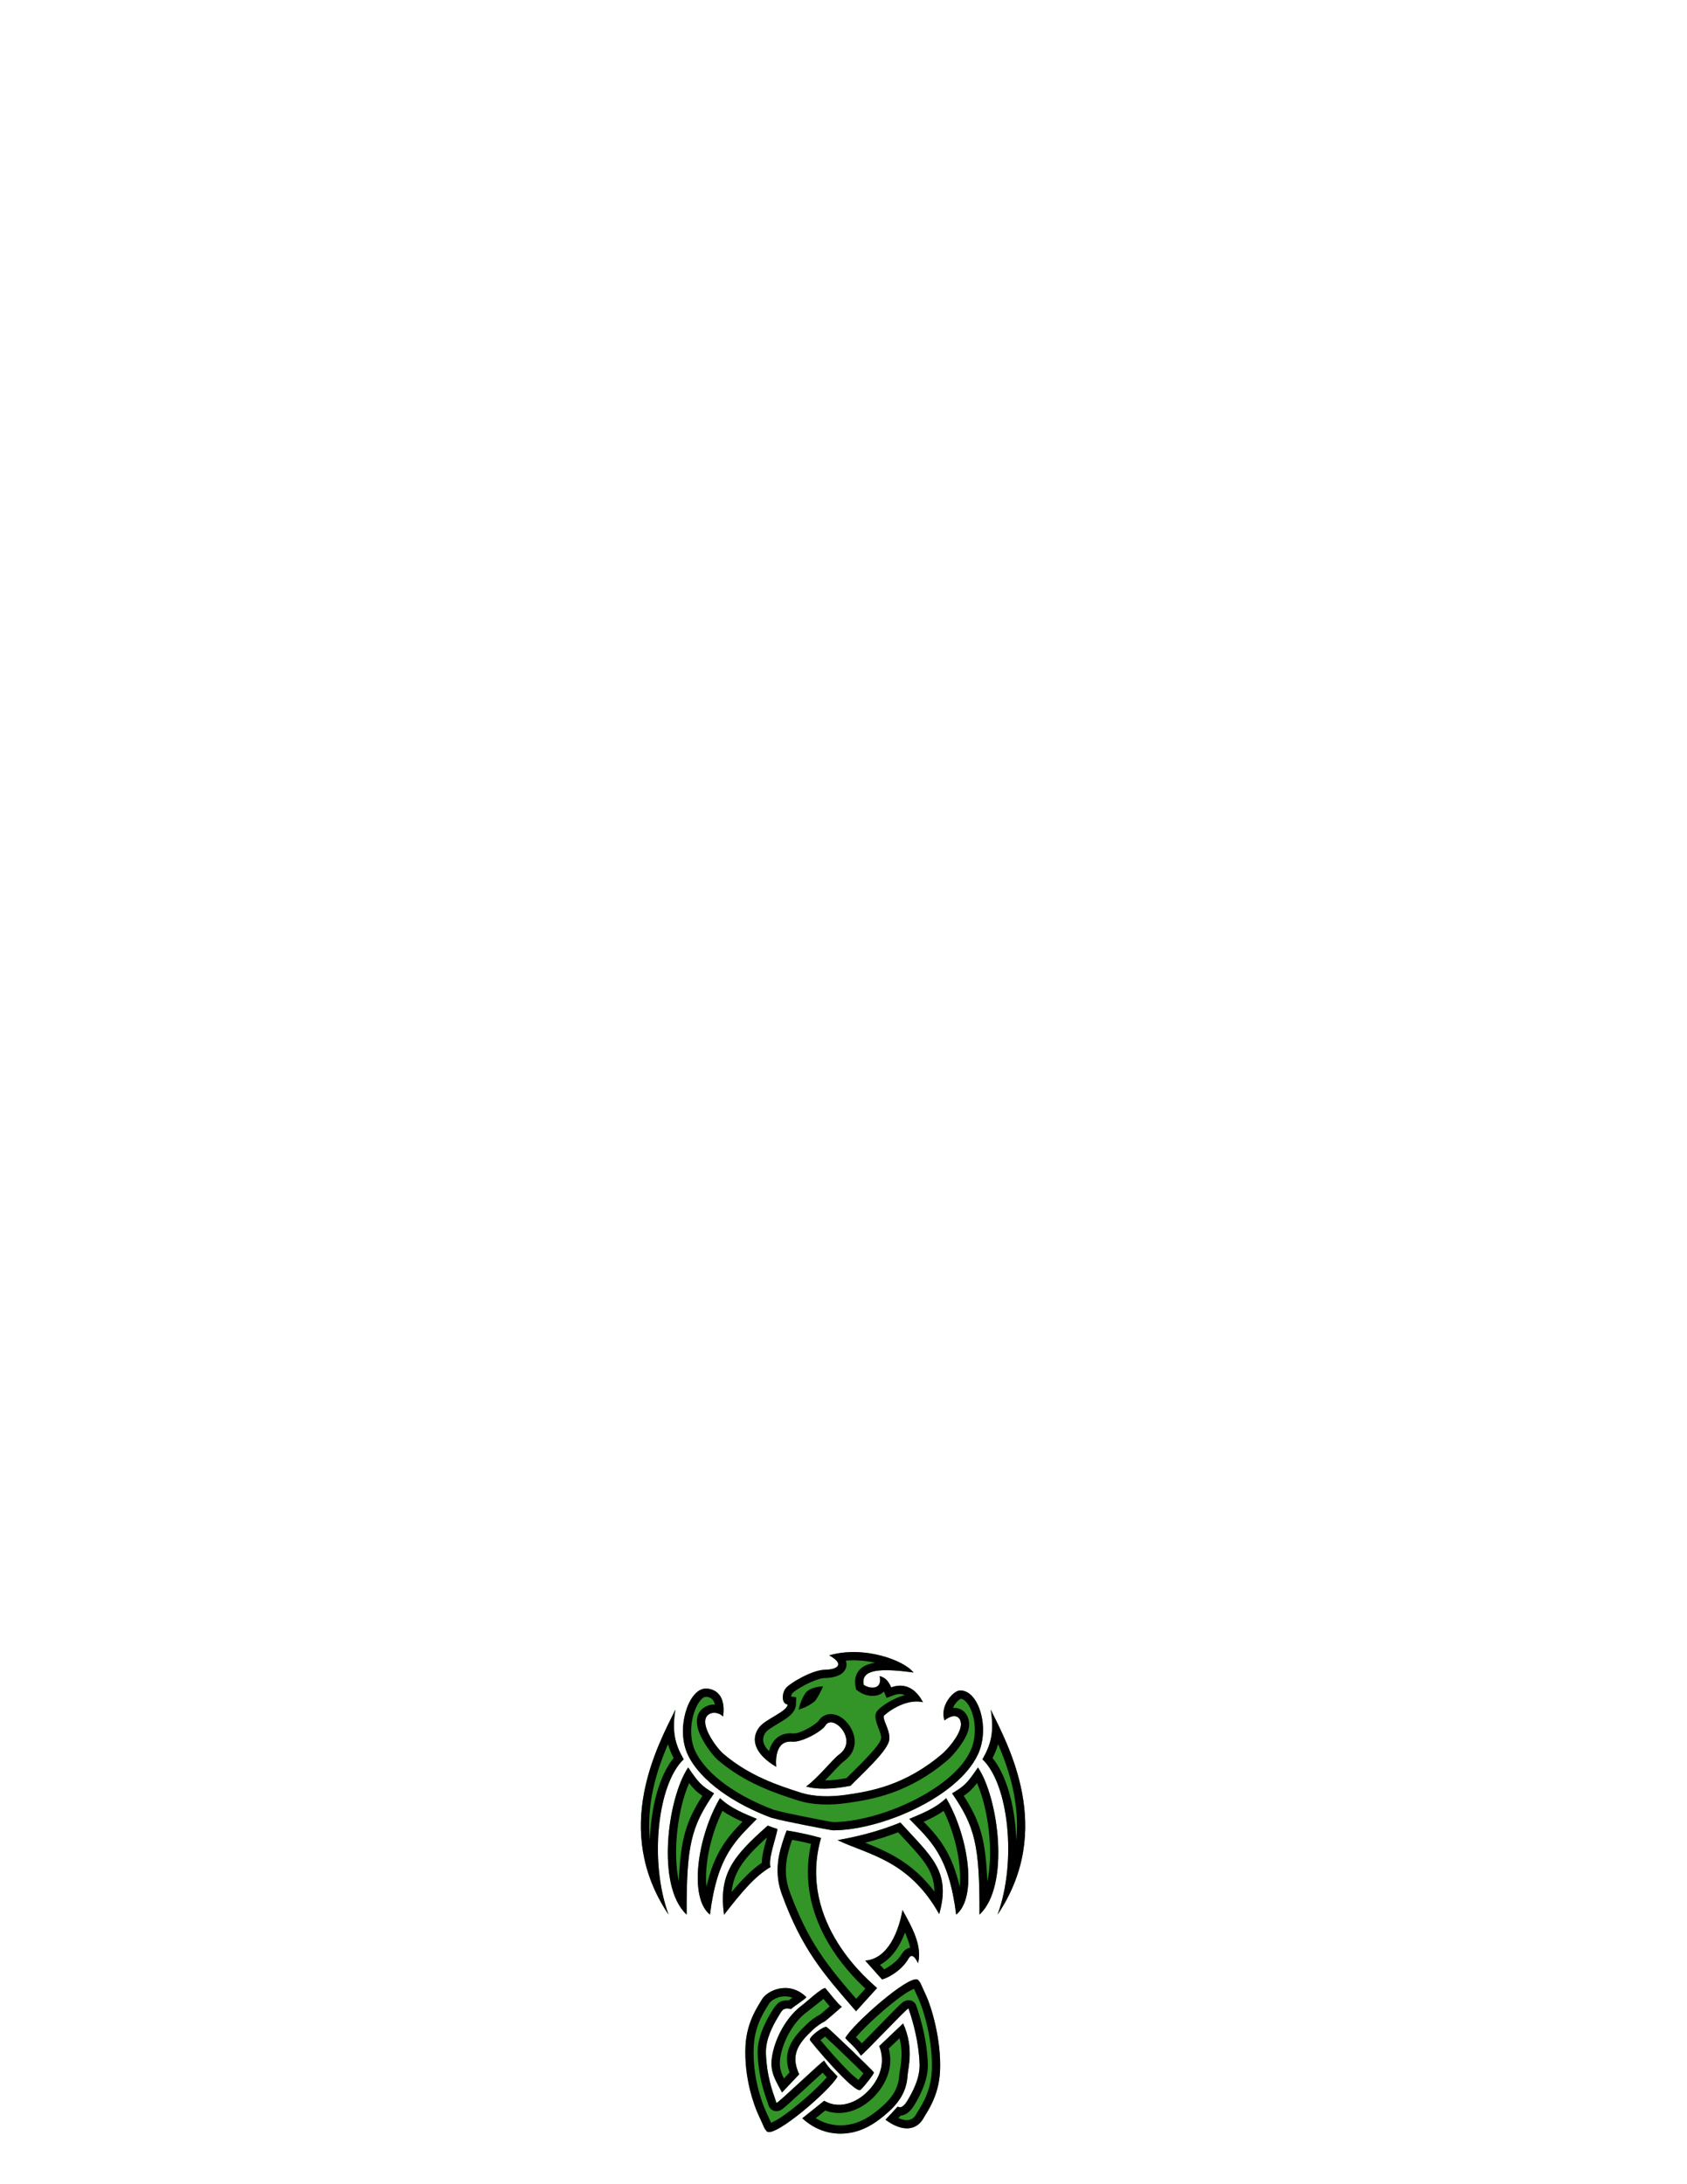 <?xml version="1.0" encoding="UTF-8" standalone="no"?>
<!DOCTYPE svg PUBLIC "-//W3C//DTD SVG 1.1//EN" "http://www.w3.org/Graphics/SVG/1.1/DTD/svg11.dtd">
<svg width="100%" height="100%" viewBox="0 0 2550 3300" version="1.1" xmlns="http://www.w3.org/2000/svg" xmlns:xlink="http://www.w3.org/1999/xlink" xml:space="preserve" xmlns:serif="http://www.serif.com/" style="fill-rule:evenodd;clip-rule:evenodd;stroke-linejoin:round;stroke-miterlimit:2;">
    <g transform="matrix(1.006,0,0,1.006,-11.922,18.993)">
        <g transform="matrix(0.928,0,0,0.928,83.406,168.127)">
            <path d="M1217,3155.31C1215.09,3151.84 1215.68,3152.77 1214.27,3149.04C1203.28,3120.24 1219.4,3102.06 1238.44,3083.96C1244.36,3078.33 1251.33,3073.21 1258.68,3069.58C1259.59,3069.12 1286.05,3046.32 1286.01,3046C1281,3043.82 1262.53,3019.67 1259.07,3015.82C1252.67,3015.94 1226.91,3039.84 1222.02,3043.38C1199.12,3059.99 1181.56,3089.91 1174.87,3117.31C1167.79,3146.32 1174.2,3157.9 1189.1,3184.88L1217,3155.31Z" style="fill:rgb(51,148,40);"/>
            <path d="M1217,3155.31C1215.09,3151.84 1215.68,3152.77 1214.27,3149.04C1203.28,3120.24 1219.4,3102.06 1238.44,3083.96C1244.36,3078.33 1251.33,3073.21 1258.68,3069.58C1259.59,3069.12 1286.05,3046.32 1286.01,3046C1281,3043.82 1262.53,3019.67 1259.07,3015.82C1252.67,3015.94 1226.91,3039.84 1222.02,3043.38C1199.12,3059.99 1181.56,3089.91 1174.87,3117.31C1167.79,3146.32 1174.2,3157.9 1189.1,3184.88L1217,3155.31ZM1256.23,3033.42C1259.3,3037.21 1262.92,3041.61 1266.31,3045.49C1260.54,3050.49 1253.93,3056.2 1251.45,3058.24C1243.39,3062.41 1235.75,3068.05 1229.21,3074.26C1206.43,3095.91 1188.9,3118.31 1201.26,3152.48L1192.1,3162.19C1185.57,3148.93 1183.41,3138.78 1187.88,3120.48C1193.86,3095.97 1209.39,3069.08 1229.88,3054.22C1232.81,3052.1 1247.76,3040.19 1256.23,3033.42Z"/>
        </g>
        <g transform="matrix(-0.928,1.11022e-16,-1.11022e-16,-0.928,2505.34,5752.37)">
            <path d="M1225.76,3128.05C1225.76,3128.05 1236.56,3049.98 1286.01,3046L1259.07,3015.82C1253.82,3015.91 1229.64,3027.5 1217.46,3046.81C1214.82,3051.01 1210.41,3061.98 1200.48,3041.85C1193.4,3070.87 1210.87,3101.07 1225.76,3128.05Z" style="fill:rgb(51,148,40);"/>
            <path d="M1225.76,3128.05C1225.76,3128.05 1236.56,3049.98 1286.01,3046L1259.07,3015.82C1253.82,3015.91 1229.64,3027.5 1217.46,3046.81C1214.82,3051.01 1210.41,3061.98 1200.48,3041.85C1193.4,3070.87 1210.87,3101.07 1225.76,3128.05ZM1213.35,3066.81C1215.86,3066.43 1218.19,3065.46 1220.36,3064.01C1223.84,3061.68 1226.86,3057 1228.79,3053.95C1234.99,3044.11 1248.12,3035.83 1255.37,3031.78L1262.08,3039.29C1249.27,3046.07 1239.33,3057.24 1231.91,3069.79C1227.73,3076.87 1224.38,3084.34 1221.72,3091.45L1221.72,3091.45C1220.16,3088.02 1218.72,3084.57 1217.45,3081.1C1215.7,3076.36 1214.27,3071.59 1213.35,3066.81Z"/>
        </g>
        <g transform="matrix(0.928,0,0,0.928,83.406,76.669)">
            <path d="M1029.83,2744.24C1016.31,2720.35 1010.5,2700.86 1016.46,2663.77C988.026,2721.64 912.65,2857.98 1005.38,2995.59C973.843,2909.65 987.555,2784.22 1029.83,2744.24Z" style="fill:rgb(51,148,40);"/>
            <path d="M1029.83,2744.24C1016.31,2720.35 1010.5,2700.86 1016.46,2663.77C988.026,2721.64 912.65,2857.98 1005.38,2995.59C973.843,2909.65 987.555,2784.22 1029.83,2744.24ZM1013.53,2742.21C998.537,2760.61 987.078,2789.24 980.725,2822.74C977.584,2839.3 975.642,2857.06 974.992,2875.25C969.182,2815.56 986.592,2761.05 1004.51,2719.75C1006.69,2727.45 1009.73,2734.74 1013.53,2742.21Z"/>
        </g>
        <g transform="matrix(0.928,0,0,0.928,83.406,76.669)">
            <path d="M1079.02,2799.3C1058.11,2787.19 1053.89,2781.82 1037.12,2757.46C1003.77,2806.66 984.748,2949.54 1034.67,2995.59C1034.16,2882.87 1042.19,2852.91 1079.02,2799.3Z" style="fill:rgb(51,148,40);"/>
            <path d="M1079.02,2799.3C1058.11,2787.19 1053.89,2781.82 1037.12,2757.46C1003.77,2806.66 984.748,2949.54 1034.67,2995.59C1034.16,2882.87 1042.19,2852.91 1079.02,2799.3ZM1060.17,2803.39C1034.39,2843.2 1024.5,2873.47 1021.97,2941.86C1019.53,2930.56 1018.22,2918.24 1017.74,2905.54C1016.11,2862.17 1024.96,2813.98 1038.67,2782.7C1045.69,2791.89 1051.33,2797.41 1060.17,2803.39Z"/>
        </g>
        <g transform="matrix(0.928,0,0,0.928,83.406,76.669)">
            <path d="M1148.31,2840.66C1129.48,2832.61 1106.98,2824.51 1088.62,2807.07C1052.52,2868.25 1037.51,2967.72 1072.39,2995.59C1084.45,2899.66 1113.83,2876.14 1148.31,2840.66Z" style="fill:rgb(51,148,40);"/>
            <path d="M1148.31,2840.66C1129.48,2832.61 1106.98,2824.51 1088.62,2807.07C1052.52,2868.25 1037.51,2967.72 1072.39,2995.59C1084.45,2899.66 1113.83,2876.14 1148.31,2840.66ZM1125.03,2845.28C1100.51,2870.42 1079.54,2895.01 1066.64,2950.56C1066.17,2945.6 1065.99,2940.34 1066.03,2934.89C1066.24,2901.34 1076.46,2860.6 1092.72,2827.65C1103.19,2835.03 1114.29,2840.53 1125.03,2845.28L1125.03,2845.28Z"/>
        </g>
        <g transform="matrix(-1.77,0,0.004,0.75,3268.53,613.485)">
            <path d="M1135.35,2841.68C1116.52,2833.63 1100.3,2823.79 1081.94,2806.35C1056.53,2873.37 1038.73,2902.76 1049.41,2989.72C1075,2881.36 1109.19,2871.11 1135.35,2841.68Z" style="fill:rgb(51,148,40);"/>
            <path d="M1135.35,2841.68C1116.52,2833.63 1100.3,2823.79 1081.94,2806.35C1056.53,2873.37 1038.73,2902.76 1049.41,2989.72C1075,2881.36 1109.19,2871.11 1135.35,2841.68ZM1111.93,2846.79C1102.62,2841.25 1093.51,2834.58 1083.92,2825.94C1077.63,2842.21 1071.89,2856.3 1067.06,2869.8C1058.67,2893.24 1053.33,2914.67 1053.38,2944.64C1071.64,2887.02 1092.63,2864.98 1111.93,2846.79L1111.93,2846.79Z"/>
        </g>
        <g transform="matrix(1.77,0,-0.123,0.698,-412.584,759.49)">
            <path d="M1095.54,2902.14C1092.19,2884.91 1095.92,2839.03 1095.78,2820.25C1092.84,2818.07 1089.92,2815.64 1087.04,2812.91C1061.63,2879.92 1052.55,2917.78 1063.23,3004.75C1074.28,2957.97 1083.52,2921.78 1095.54,2902.14Z" style="fill:rgb(51,148,40);"/>
            <path d="M1095.54,2902.14C1092.19,2884.91 1095.92,2839.03 1095.78,2820.25C1092.84,2818.07 1089.92,2815.64 1087.04,2812.91C1061.63,2879.92 1052.55,2917.78 1063.23,3004.75C1074.28,2957.97 1083.52,2921.78 1095.54,2902.14ZM1088.1,2838.31C1087.61,2850.7 1086.98,2865.12 1087.01,2877.45C1087.03,2882.97 1087.2,2888.19 1087.51,2892.91C1079.87,2907.84 1073.14,2929.31 1066.23,2955.93C1064.89,2910.33 1072.72,2880.14 1088.1,2838.31Z"/>
        </g>
        <g transform="matrix(-0.928,0,0,0.928,2431.2,76.669)">
            <path d="M1016.33,2744.24C1002.81,2720.35 996.998,2700.86 1002.97,2663.77C974.528,2721.64 899.153,2857.98 991.879,2995.59C960.346,2909.65 974.058,2784.22 1016.33,2744.24Z" style="fill:rgb(51,148,40);"/>
            <path d="M1016.33,2744.24C1002.81,2720.35 996.998,2700.86 1002.97,2663.77C974.528,2721.64 899.153,2857.98 991.879,2995.59C960.346,2909.65 974.058,2784.22 1016.33,2744.24ZM1000.03,2742.21C996.23,2734.74 993.188,2727.45 991.019,2719.75C973.095,2761.05 955.684,2815.56 961.495,2875.25C962.144,2857.06 964.087,2839.3 967.228,2822.74C973.581,2789.24 985.04,2760.61 1000.03,2742.21Z"/>
        </g>
        <g transform="matrix(-0.928,0,0,0.928,2431.2,76.669)">
            <path d="M1065.52,2799.3C1044.61,2787.19 1040.39,2781.82 1023.62,2757.46C990.275,2806.66 971.251,2949.54 1021.17,2995.59C1020.67,2882.87 1028.7,2852.91 1065.52,2799.3Z" style="fill:rgb(51,148,40);"/>
            <path d="M1065.52,2799.3C1044.61,2787.19 1040.39,2781.82 1023.62,2757.46C990.275,2806.66 971.251,2949.54 1021.17,2995.59C1020.67,2882.87 1028.7,2852.91 1065.52,2799.3ZM1046.68,2803.39C1037.83,2797.41 1032.2,2791.89 1025.17,2782.7C1011.46,2813.98 1002.61,2862.17 1004.24,2905.54C1004.72,2918.24 1006.03,2930.56 1008.47,2941.86C1011,2873.47 1020.89,2843.2 1046.68,2803.39Z"/>
        </g>
        <g transform="matrix(-0.928,0,0,0.928,2431.2,76.669)">
            <path d="M1134.82,2840.66C1115.98,2832.61 1093.48,2824.51 1075.12,2807.07C1039.03,2868.25 1024.02,2967.72 1058.89,2995.59C1070.95,2899.66 1100.33,2876.14 1134.82,2840.66Z" style="fill:rgb(51,148,40);"/>
            <path d="M1134.82,2840.66C1115.98,2832.61 1093.48,2824.51 1075.12,2807.07C1039.03,2868.25 1024.02,2967.72 1058.89,2995.59C1070.95,2899.66 1100.33,2876.14 1134.82,2840.66ZM1111.53,2845.28C1100.8,2840.53 1089.7,2835.03 1079.22,2827.65C1062.96,2860.6 1052.74,2901.34 1052.53,2934.89C1052.5,2940.34 1052.68,2945.6 1053.14,2950.56C1066.04,2895.01 1087.02,2870.42 1111.53,2845.28L1111.53,2845.28Z"/>
        </g>
        <g transform="matrix(0.928,0,0,0.928,83.406,76.669)">
            <path d="M1252.29,2871.49C1212.39,3009.86 1334.64,3106.31 1342.99,3114.35L1308.9,3152C1255.77,3090.72 1221.84,3052.49 1189.08,2963.43C1178.35,2934.26 1180.63,2908 1189.32,2880.42C1191.57,2873.29 1193.87,2866.21 1196.68,2859.38C1221.17,2863.42 1237.51,2867.46 1252.29,2871.49Z" style="fill:rgb(51,148,40);"/>
            <path d="M1252.29,2871.49C1212.39,3009.86 1334.64,3106.31 1342.99,3114.35L1308.9,3152C1255.77,3090.72 1221.84,3052.49 1189.08,2963.43C1178.35,2934.26 1180.63,2908 1189.32,2880.42C1191.57,2873.29 1193.87,2866.21 1196.68,2859.38C1221.17,2863.42 1237.51,2867.46 1252.29,2871.49ZM1236.03,2881.07C1209.51,2999.97 1294.11,3087.61 1324.07,3115.3C1324.07,3115.3 1309.12,3131.82 1309.12,3131.82C1262.7,3078.21 1231.62,3040.29 1201.64,2958.81C1192.03,2932.68 1194.3,2909.15 1202.09,2884.44C1203.14,2881.1 1204.21,2877.77 1205.34,2874.47C1217.35,2876.67 1227.21,2878.87 1236.03,2881.07L1236.03,2881.07Z"/>
        </g>
        <g transform="matrix(0.928,0,0,0.928,83.406,76.669)">
            <path d="M1228.06,2788.27C1247.76,2774.16 1270.03,2744.99 1281.75,2736.3C1313.43,2712.79 1271.17,2669.13 1259.13,2689.84C1254.27,2698.2 1222.02,2717.17 1205.3,2715.69C1174.16,2712.94 1179.79,2756.48 1179.79,2756.48C1144.24,2735.41 1137.83,2711.36 1152.17,2692.43C1162.23,2679.17 1197.76,2666.75 1198.21,2655.55C1187.5,2654.27 1188.56,2636.02 1196.32,2627.93C1203.82,2620.11 1237.87,2599.65 1258.57,2599.32C1279.28,2598.99 1291.1,2590.37 1265.57,2575.99C1321.97,2559.68 1386.9,2584.2 1401.99,2603.8C1345.36,2595.93 1316.48,2599.31 1321.26,2623.66C1331.13,2630.59 1352.27,2632.31 1347.07,2609.57C1354.78,2611.36 1361.09,2616.46 1365.8,2627.81C1387.84,2619.77 1405.66,2629.67 1417.28,2651.88C1387.04,2644.59 1353.93,2672.69 1353.71,2674.31C1352.54,2682.75 1366.95,2701.28 1361.86,2716.22C1355.55,2734.72 1318.51,2768.06 1300.01,2787.07C1269.36,2793.23 1244.19,2793 1228.06,2788.27Z" style="fill:rgb(51,148,40);"/>
            <path d="M1228.06,2788.27C1247.76,2774.16 1270.03,2744.99 1281.75,2736.3C1313.43,2712.79 1271.17,2669.13 1259.13,2689.84C1254.27,2698.2 1222.02,2717.17 1205.3,2715.69C1174.16,2712.94 1179.79,2756.48 1179.79,2756.48C1144.24,2735.41 1137.83,2711.36 1152.17,2692.43C1162.23,2679.17 1197.76,2666.75 1198.21,2655.55C1187.5,2654.27 1188.56,2636.02 1196.32,2627.93C1203.82,2620.11 1237.87,2599.65 1258.57,2599.32C1279.28,2598.99 1291.1,2590.37 1265.57,2575.99C1321.97,2559.68 1386.9,2584.2 1401.99,2603.8C1345.36,2595.93 1316.48,2599.31 1321.26,2623.66C1331.13,2630.59 1352.27,2632.31 1347.07,2609.57C1354.78,2611.36 1361.09,2616.46 1365.8,2627.81C1387.84,2619.77 1405.66,2629.67 1417.28,2651.88C1387.04,2644.59 1353.93,2672.69 1353.71,2674.31C1352.54,2682.75 1366.95,2701.28 1361.86,2716.22C1355.55,2734.72 1318.51,2768.06 1300.01,2787.07C1269.36,2793.23 1244.19,2793 1228.06,2788.27ZM1340.07,2587.97C1334.49,2588.75 1329.8,2589.96 1326.01,2591.59C1318.5,2594.82 1313.48,2599.56 1310.49,2605.35C1307.58,2610.98 1306.48,2617.87 1308.13,2626.24L1309.16,2631.53L1313.57,2634.62C1318.99,2638.43 1326.64,2641.22 1333.85,2641.59C1339.93,2641.91 1345.68,2640.55 1350.25,2637.65C1351.6,2636.8 1352.91,2635.8 1354.13,2634.62L1358.35,2644.78L1370.39,2640.39C1376.91,2638.01 1382.8,2638.1 1388.04,2640.19C1370.93,2644.92 1356.13,2654.51 1349.05,2660.28C1344.87,2663.69 1342.69,2666.59 1342.16,2667.51C1341,2669.52 1340.62,2671.25 1340.45,2672.47C1339.77,2677.41 1341.77,2684.95 1345.1,2693.34C1346.54,2696.99 1348.16,2700.98 1349.04,2705.02C1349.55,2707.35 1349.93,2709.71 1349.19,2711.9C1347.07,2718.12 1340.46,2726.1 1332.72,2734.75C1320.21,2748.72 1304.41,2763.63 1293.39,2774.72C1280.64,2777.09 1269,2778.29 1258.8,2778.42L1258.8,2778.42C1271.09,2765.73 1282.44,2752.45 1289.73,2747.05C1321.94,2723.15 1302.4,2684.78 1281.25,2674.3C1273.86,2670.64 1266.33,2670.14 1260.01,2672.44C1255.29,2674.16 1250.98,2677.39 1247.75,2682.8C1247.34,2683.15 1241.18,2688.41 1236.04,2691.48C1226.56,2697.14 1214.44,2703.06 1206.48,2702.36C1196.54,2701.48 1189.01,2703.88 1183.23,2707.77C1175.24,2713.13 1170.4,2721.83 1168.06,2731.09C1157.54,2720.49 1155.62,2710.05 1162.84,2700.52C1165.58,2696.91 1170.95,2693.66 1176.52,2690.22C1184.03,2685.6 1192.06,2681.06 1197.94,2676.7C1206.91,2670.05 1211.33,2662.35 1211.58,2656.09L1212.09,2643.72L1203.83,2642.74C1203.86,2642.36 1203.9,2642 1203.96,2641.7C1204.3,2640.04 1204.89,2638.33 1205.98,2637.2C1209.9,2633.12 1222.3,2625.34 1235.35,2619.5C1243.54,2615.83 1252,2612.81 1258.79,2612.7C1271.37,2612.5 1281.42,2609.15 1286.42,2604.99C1291.39,2600.85 1293.61,2595.69 1293.48,2590.03C1293.45,2588.45 1293.12,2586.61 1292.38,2584.58C1308.82,2583.09 1325.25,2584.66 1340.07,2587.97Z"/>
        </g>
        <g transform="matrix(0.928,0,0,0.928,83.406,76.669)">
            <path d="M1292.43,2801.74C1331.11,2796.22 1388.01,2787.15 1448.88,2735.04C1455.82,2729.1 1475.3,2707.84 1478.38,2691.32C1480.68,2678.96 1471.93,2666.13 1452.11,2681.29C1444.16,2657.34 1466.28,2633.86 1476.26,2632.95C1506.52,2630.22 1527.08,2692.8 1505.9,2737.11C1472.82,2806.36 1348.58,2859.15 1271.84,2859.16C1268.04,2859.16 1184.92,2842.93 1176.99,2840.05C1174.81,2839.71 1172.6,2839.14 1170.39,2838.3C1112.81,2816.68 1057.22,2780.06 1036.7,2737.11C1016.67,2695.18 1037.18,2632.34 1063.72,2629.89C1074.48,2628.89 1099.2,2634.53 1093.73,2674.88C1085.17,2667.17 1076.39,2668.69 1073.12,2670.12C1049.06,2680.68 1083.05,2725.9 1093.73,2735.04C1137,2772.08 1184.71,2786.91 1217.67,2797.65C1241.4,2805.38 1267.72,2805.26 1292.43,2801.74Z" style="fill:rgb(51,148,40);"/>
            <path d="M1292.43,2801.74C1331.11,2796.22 1388.01,2787.15 1448.88,2735.04C1455.82,2729.1 1475.3,2707.84 1478.38,2691.32C1480.68,2678.96 1471.93,2666.13 1452.11,2681.29C1444.16,2657.34 1466.28,2633.86 1476.26,2632.95C1506.52,2630.22 1527.08,2692.8 1505.9,2737.11C1472.82,2806.36 1348.58,2859.15 1271.84,2859.16C1268.04,2859.16 1184.92,2842.93 1176.99,2840.05C1174.81,2839.71 1172.6,2839.14 1170.39,2838.3C1112.81,2816.68 1057.22,2780.06 1036.7,2737.11C1016.67,2695.18 1037.18,2632.34 1063.72,2629.89C1074.48,2628.89 1099.2,2634.53 1093.73,2674.88C1085.17,2667.17 1076.39,2668.69 1073.12,2670.12C1049.06,2680.68 1083.05,2725.9 1093.73,2735.04C1137,2772.08 1184.71,2786.91 1217.67,2797.65C1241.4,2805.38 1267.72,2805.26 1292.43,2801.74ZM1294.32,2814.99C1334.7,2809.23 1394.04,2799.61 1457.58,2745.21C1465.7,2738.26 1487.94,2713.08 1491.54,2693.77C1493.75,2681.89 1489.27,2670.27 1480.86,2664.77C1477.13,2662.34 1472.06,2660.6 1465.81,2661.1C1467.24,2657.69 1469.28,2654.61 1471.42,2652.06C1473.5,2649.58 1477.28,2646.88 1478.17,2646.26C1480.52,2646.26 1482.66,2647.36 1484.64,2648.94C1488.27,2651.84 1491.29,2656.25 1493.8,2661.47C1502.74,2680.08 1504.72,2708.53 1493.83,2731.34C1481.57,2756.99 1455.49,2779.88 1424.44,2798.5C1376.29,2827.38 1315.91,2845.77 1271.84,2845.78C1268.22,2845.78 1189.11,2830.2 1181.56,2827.46L1180.33,2827.02L1179.05,2826.82C1177.74,2826.62 1176.42,2826.27 1175.09,2825.77C1120.94,2805.43 1068.09,2771.74 1048.78,2731.34C1038.41,2709.64 1040.89,2681.43 1049.28,2661.89C1051.8,2656.01 1054.84,2650.93 1058.39,2647.29C1060.46,2645.16 1062.54,2643.44 1064.95,2643.22C1068.21,2642.91 1074.05,2643.69 1077.56,2648.86C1078.8,2650.68 1079.74,2652.89 1080.35,2655.55C1074.8,2655.42 1070.27,2656.76 1067.74,2657.87C1054.34,2663.74 1049.76,2674.98 1051.68,2688.9C1054.51,2709.36 1076.28,2737.72 1085.02,2745.21C1129.92,2783.64 1179.32,2799.23 1213.53,2810.38C1239.18,2818.73 1267.62,2818.8 1294.32,2814.99ZM1294.32,2814.99L1296.72,2814.65L1294.32,2814.99Z"/>
        </g>
        <g transform="matrix(0.928,0,0,0.928,83.406,168.127)">
            <path d="M1385.15,3073.14C1403.26,3113.06 1393.07,3144.78 1392.31,3157.76C1390.59,3186.9 1374.55,3205.91 1353.91,3222.81C1338.01,3235.85 1321.18,3246.35 1299.9,3250.06C1271.67,3254.99 1244.17,3247.14 1221.95,3226.65L1257.31,3198.31C1284.97,3214.32 1317.83,3198.79 1336.71,3172.68C1352.62,3150.68 1353.92,3129.12 1346.52,3109.78L1385.15,3073.14Z" style="fill:rgb(51,148,40);"/>
            <path d="M1385.15,3073.14C1403.26,3113.06 1393.07,3144.78 1392.31,3157.76C1390.59,3186.9 1374.55,3205.91 1353.91,3222.81C1338.01,3235.85 1321.18,3246.35 1299.9,3250.06C1271.67,3254.99 1244.17,3247.14 1221.95,3226.65L1257.31,3198.31C1284.97,3214.32 1317.83,3198.79 1336.71,3172.68C1352.62,3150.68 1353.92,3129.12 1346.52,3109.78L1385.15,3073.14ZM1379.41,3097.03C1386.52,3125.19 1379.53,3147.04 1378.94,3156.97C1377.47,3181.98 1363.13,3197.95 1345.43,3212.46C1331.31,3224.03 1316.49,3233.58 1297.6,3236.88C1278.57,3240.2 1259.94,3236.68 1243.6,3226.45C1243.6,3226.45 1259.13,3214 1259.13,3214C1290.81,3226.38 1326.54,3209.58 1347.56,3180.53C1364.29,3157.39 1367.32,3134.61 1361.83,3113.7L1379.41,3097.03Z"/>
        </g>
        <g transform="matrix(0.928,0,0,0.928,83.406,76.669)">
            <path d="M1226.42,2637.93C1234.24,2626.14 1255.53,2626.2 1255.53,2626.2C1255.53,2626.2 1246.66,2646.75 1241.05,2651.16C1228.79,2660.79 1216.09,2663.77 1216.09,2663.77C1216.09,2663.77 1218.63,2649.7 1226.42,2637.93Z" style="fill:rgb(51,148,40);"/>
            <path d="M1226.42,2637.93C1234.24,2626.14 1255.53,2626.2 1255.53,2626.2C1255.53,2626.2 1246.66,2646.75 1241.05,2651.16C1228.79,2660.79 1216.09,2663.77 1216.09,2663.77C1216.09,2663.77 1218.63,2649.7 1226.42,2637.93Z"/>
        </g>
        <g transform="matrix(0.928,0,0,0.928,83.406,168.127)">
            <path d="M1234.13,3099.65C1233.65,3093.82 1256.32,3077.36 1261,3078.81C1263.96,3079.73 1337.58,3150.74 1337.9,3152.41C1338.33,3154.66 1320.87,3176.9 1316.16,3180.6C1306.8,3187.95 1234.32,3101.93 1234.13,3099.65Z" style="fill:rgb(51,148,40);"/>
            <path d="M1234.13,3099.65C1233.65,3093.82 1256.32,3077.36 1261,3078.81C1263.96,3079.73 1337.58,3150.74 1337.9,3152.41C1338.33,3154.66 1320.87,3176.9 1316.16,3180.6C1306.8,3187.95 1234.32,3101.93 1234.13,3099.65ZM1258.79,3094.46C1272.92,3107.25 1306.17,3139.25 1320.93,3154C1318.46,3157.31 1315.4,3161.36 1312.78,3164.6C1309,3161.61 1303.48,3157.09 1299.07,3152.77C1282.14,3136.24 1261.57,3112.62 1251.31,3100.1L1258.79,3094.46Z"/>
        </g>
        <g transform="matrix(0.928,0,0,0.928,83.406,168.127)">
            <path d="M1228.65,3030.77C1223,3036.47 1209.26,3044.76 1203.83,3049.71C1190.43,3047.32 1189.59,3051.12 1182.8,3062.4C1174.55,3076.11 1162.14,3098.65 1163.02,3122.02C1164.35,3157.04 1172.45,3179.83 1180.08,3201.78C1180.89,3204.1 1256.54,3131.42 1257.31,3133.49C1265.75,3146.75 1270.84,3149.84 1278.89,3158.99C1268.64,3179.71 1176.88,3259.34 1164.46,3247.82C1163.38,3246.82 1161.02,3243.5 1160.59,3242.56C1157.38,3235.65 1154.42,3228.62 1151.16,3221.73C1143.77,3206.04 1127.33,3161.17 1129.94,3109.36C1131.98,3068.83 1151.94,3042.86 1155.88,3035.42C1164.5,3019.16 1201.1,3003.22 1228.65,3030.77Z" style="fill:rgb(51,148,40);"/>
            <path d="M1228.65,3030.77C1223,3036.47 1209.26,3044.76 1203.83,3049.71C1190.43,3047.32 1189.59,3051.12 1182.8,3062.4C1174.55,3076.11 1162.14,3098.65 1163.02,3122.02C1164.35,3157.04 1172.45,3179.83 1180.08,3201.78C1180.89,3204.1 1256.54,3131.42 1257.31,3133.49C1265.75,3146.75 1270.84,3149.84 1278.89,3158.99C1268.64,3179.71 1176.88,3259.34 1164.46,3247.82C1163.38,3246.82 1161.02,3243.5 1160.59,3242.56C1157.38,3235.65 1154.42,3228.62 1151.16,3221.73C1143.77,3206.04 1127.33,3161.17 1129.94,3109.36C1131.98,3068.83 1151.94,3042.86 1155.88,3035.42C1164.5,3019.16 1201.1,3003.22 1228.65,3030.77ZM1205.99,3031.49C1203.89,3032.96 1201.82,3034.4 1199.96,3035.76C1194.37,3035.41 1190.41,3036.23 1187.21,3037.63C1181.52,3040.13 1177.46,3045.31 1171.33,3055.5C1162.07,3070.87 1148.65,3096.32 1149.65,3122.53C1151.04,3159.25 1159.43,3183.16 1167.44,3206.18C1168.73,3209.88 1171.15,3212.45 1174.57,3214.01C1175.81,3214.58 1182.54,3217.13 1190.13,3211.34C1199.01,3204.56 1236.14,3169.49 1254.83,3152.78C1257.16,3155.53 1259.38,3157.82 1261.72,3160.22C1259.46,3162.87 1256.66,3165.88 1253.5,3169.16C1235.78,3187.57 1206.99,3212.36 1185.41,3226.41C1180.77,3229.43 1175.03,3232.25 1171.36,3233.94C1168.65,3227.97 1166.07,3221.95 1163.27,3216.01C1156.29,3201.22 1140.84,3158.9 1143.31,3110.03C1145.2,3072.5 1164.06,3048.58 1167.71,3041.69C1169.29,3038.71 1172.62,3035.99 1176.66,3033.76C1184.55,3029.41 1195.38,3027.44 1205.99,3031.49Z"/>
        </g>
        <g transform="matrix(-0.928,1.13673e-16,-1.13673e-16,-0.928,2472,5968.71)">
            <path d="M1217.32,3021.65C1211.67,3027.35 1203.01,3037.09 1197.58,3042.95C1191.38,3039.05 1185.76,3046.07 1181.89,3052.5C1173.64,3066.21 1161.23,3088.75 1162.12,3112.12C1163.44,3147.14 1172.45,3179.83 1180.08,3201.78C1180.89,3204.1 1256.54,3123.48 1257.31,3125.55C1265.75,3138.81 1274.36,3144.64 1282.4,3153.79C1272.16,3174.52 1176.88,3259.34 1164.46,3247.82C1163.38,3246.82 1161.02,3243.5 1160.59,3242.56C1157.38,3235.65 1154.42,3228.62 1151.16,3221.73C1143.77,3206.04 1126.42,3151.27 1129.03,3099.46C1131.07,3058.93 1151.03,3032.96 1154.97,3025.52C1166.63,3003.53 1189.95,3001.41 1217.32,3021.65Z" style="fill:rgb(51,148,40);"/>
            <path d="M1217.32,3021.65C1211.67,3027.35 1203.01,3037.09 1197.58,3042.95C1191.38,3039.05 1185.76,3046.07 1181.89,3052.5C1173.64,3066.21 1161.23,3088.75 1162.12,3112.12C1163.44,3147.14 1172.45,3179.83 1180.08,3201.78C1180.89,3204.1 1256.54,3123.48 1257.31,3125.55C1265.75,3138.81 1274.36,3144.64 1282.4,3153.79C1272.16,3174.52 1176.88,3259.34 1164.46,3247.82C1163.38,3246.82 1161.02,3243.5 1160.59,3242.56C1157.38,3235.65 1154.42,3228.62 1151.16,3221.73C1143.77,3206.04 1126.42,3151.27 1129.03,3099.46C1131.07,3058.93 1151.03,3032.96 1154.97,3025.52C1166.63,3003.53 1189.95,3001.41 1217.32,3021.65ZM1171.25,3233.7C1168.58,3227.81 1166.03,3221.87 1163.27,3216.01C1156.26,3201.15 1139.92,3149.23 1142.4,3100.14C1144.29,3062.6 1163.15,3038.68 1166.8,3031.79C1169.54,3026.62 1173.13,3023.03 1177.78,3021.69C1183.27,3020.11 1189.5,3021.19 1196.38,3024.43L1196.38,3024.43C1195.16,3025.76 1193.96,3027.08 1192.81,3028.34C1189.84,3028.54 1186.94,3029.48 1184.14,3030.99C1179,3033.77 1174,3039.65 1170.42,3045.6C1161.17,3060.97 1147.75,3086.42 1148.74,3112.63C1150.12,3149.16 1159.47,3183.27 1167.44,3206.18C1168.84,3210.22 1171.53,3212.85 1175.26,3214.3C1176.46,3214.77 1183.43,3216.97 1190.76,3210.65C1199.65,3202.98 1236.92,3163.87 1255.57,3145.29C1258.8,3148.89 1262.01,3151.99 1265.18,3155.13C1262.83,3157.92 1259.88,3161.11 1256.55,3164.62C1238.22,3183.9 1208.32,3210.28 1185.97,3225.42C1181.1,3228.72 1175.09,3231.83 1171.25,3233.7Z"/>
        </g>
    </g>
</svg>

